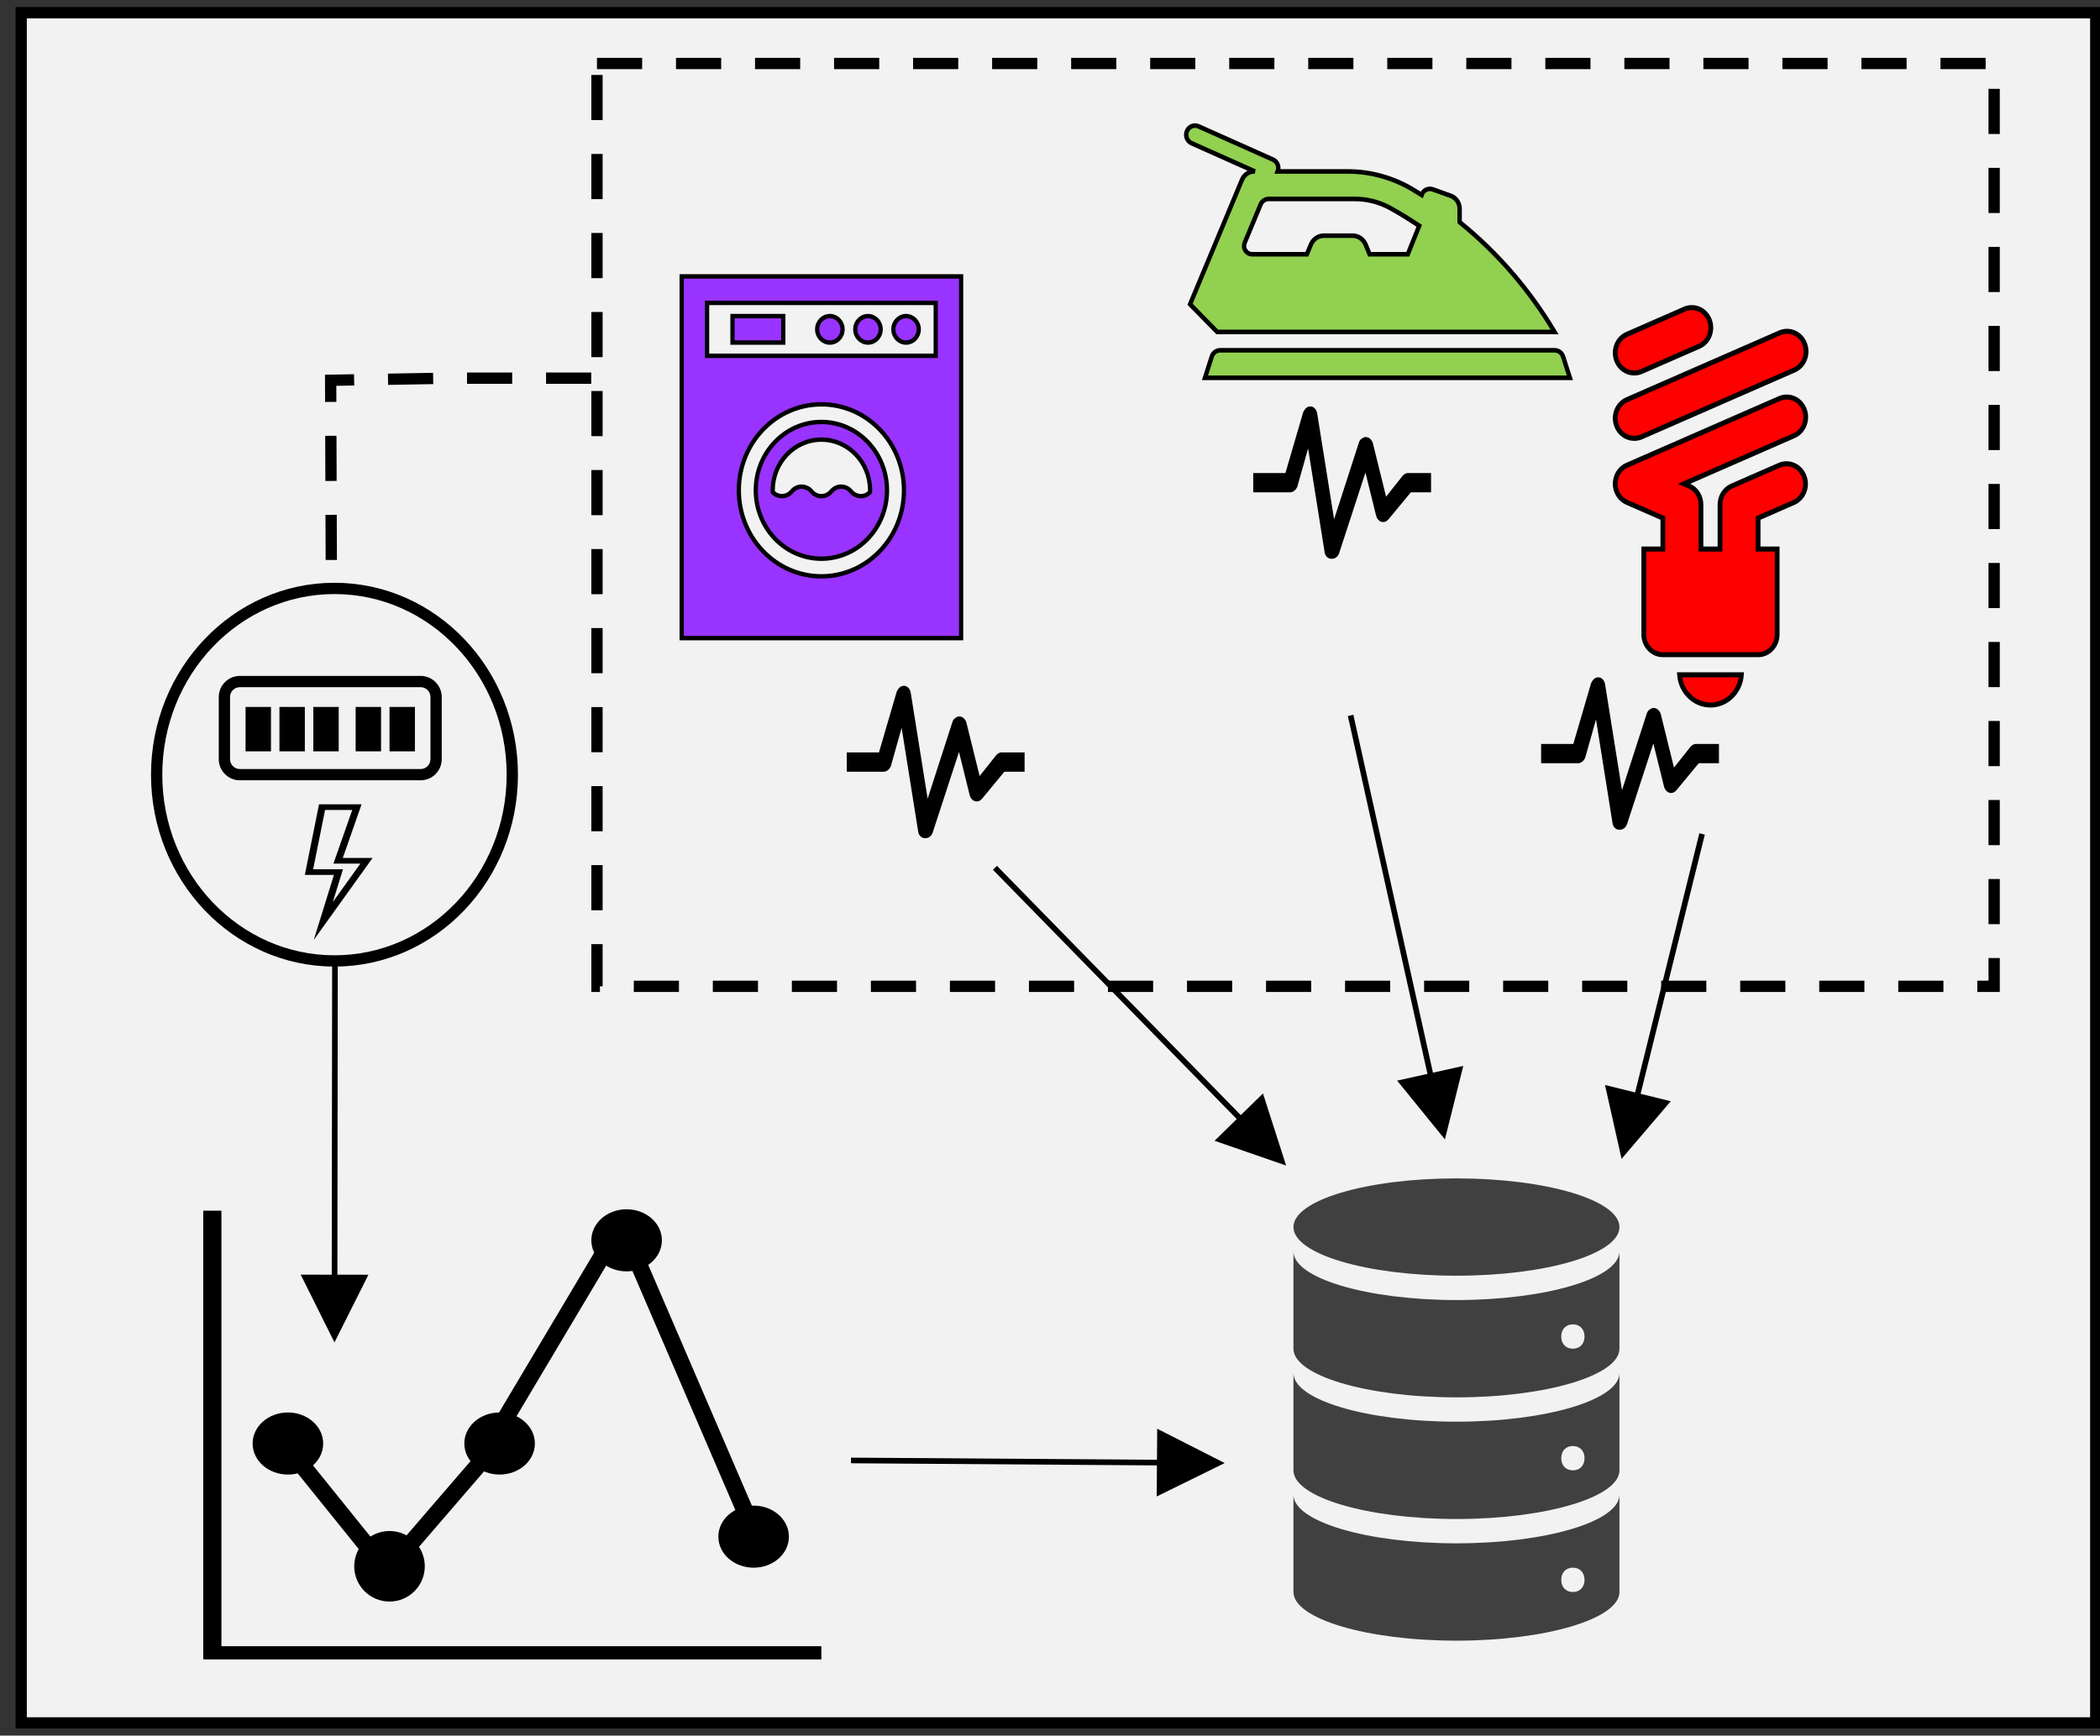 <svg width="248" height="205" xmlns="http://www.w3.org/2000/svg" xmlns:xlink="http://www.w3.org/1999/xlink" overflow="hidden"><rect width="100%" height="100%" fill="#333333" stroke="none"/><defs><clipPath id="clip0"><path d="M123 140 371 140 371 345 123 345Z" fill-rule="evenodd" clip-rule="evenodd"/></clipPath><clipPath id="clip1"><path d="M262 272 328 272 328 341 262 341Z" fill-rule="evenodd" clip-rule="evenodd"/></clipPath><clipPath id="clip2"><path d="M262 272 328 272 328 341 262 341Z" fill-rule="evenodd" clip-rule="evenodd"/></clipPath><clipPath id="clip3"><path d="M262 272 328 272 328 341 262 341Z" fill-rule="evenodd" clip-rule="evenodd"/></clipPath><clipPath id="clip4"><path d="M298 171 352 171 352 228 298 228Z" fill-rule="evenodd" clip-rule="evenodd"/></clipPath><clipPath id="clip5"><path d="M298 171 352 171 352 228 298 228Z" fill-rule="evenodd" clip-rule="evenodd"/></clipPath><clipPath id="clip6"><path d="M298 171 352 171 352 228 298 228Z" fill-rule="evenodd" clip-rule="evenodd"/></clipPath><clipPath id="clip7"><path d="M261 144 311 144 311 196 261 196Z" fill-rule="evenodd" clip-rule="evenodd"/></clipPath><clipPath id="clip8"><path d="M261 144 311 144 311 196 261 196Z" fill-rule="evenodd" clip-rule="evenodd"/></clipPath><clipPath id="clip9"><path d="M261 144 311 144 311 196 261 196Z" fill-rule="evenodd" clip-rule="evenodd"/></clipPath><clipPath id="clip10"><path d="M196 169 244 169 244 219 196 219Z" fill-rule="evenodd" clip-rule="evenodd"/></clipPath><clipPath id="clip11"><path d="M196 169 244 169 244 219 196 219Z" fill-rule="evenodd" clip-rule="evenodd"/></clipPath><clipPath id="clip12"><path d="M196 169 244 169 244 219 196 219Z" fill-rule="evenodd" clip-rule="evenodd"/></clipPath></defs><g clip-path="url(#clip0)" transform="translate(-123 -140)"><rect x="125.5" y="141.5" width="245" height="202" stroke="#000000" stroke-width="1.333" stroke-miterlimit="8" fill="#F2F2F2"/><g clip-path="url(#clip1)"><g clip-path="url(#clip2)"><g clip-path="url(#clip3)"><path d="M52.25 12.375C52.25 15.413 43.632 17.875 33 17.875 22.369 17.875 13.75 15.413 13.75 12.375 13.75 9.337 22.369 6.875 33 6.875 43.632 6.875 52.25 9.337 52.25 12.375Z" fill="#404040" transform="matrix(1 0 -0 1.045 262 272)"/><path d="M46.75 26.125C45.925 26.125 45.375 25.575 45.375 24.75 45.375 23.925 45.925 23.375 46.75 23.375 47.575 23.375 48.125 23.925 48.125 24.75 48.125 25.575 47.575 26.125 46.75 26.125ZM33 20.625C22.413 20.625 13.75 18.15 13.75 15.125L13.75 26.125C13.75 29.15 22.413 31.625 33 31.625 43.587 31.625 52.25 29.15 52.25 26.125L52.25 15.125C52.25 18.15 43.587 20.625 33 20.625Z" fill="#404040" transform="matrix(1 0 -0 1.045 262 272)"/><path d="M46.75 39.875C45.925 39.875 45.375 39.325 45.375 38.5 45.375 37.675 45.925 37.125 46.75 37.125 47.575 37.125 48.125 37.675 48.125 38.5 48.125 39.325 47.575 39.875 46.75 39.875ZM33 34.375C22.413 34.375 13.75 31.9 13.75 28.875L13.75 39.875C13.75 42.9 22.413 45.375 33 45.375 43.587 45.375 52.25 42.9 52.25 39.875L52.25 28.875C52.25 31.9 43.587 34.375 33 34.375Z" fill="#404040" transform="matrix(1 0 -0 1.045 262 272)"/><path d="M46.75 53.625C45.925 53.625 45.375 53.075 45.375 52.25 45.375 51.425 45.925 50.875 46.75 50.875 47.575 50.875 48.125 51.425 48.125 52.25 48.125 53.075 47.575 53.625 46.75 53.625ZM33 48.125C22.413 48.125 13.75 45.65 13.75 42.625L13.75 53.625C13.75 56.65 22.413 59.125 33 59.125 43.587 59.125 52.25 56.65 52.25 53.625L52.25 42.625C52.25 45.65 43.587 48.125 33 48.125Z" fill="#404040" transform="matrix(1 0 -0 1.045 262 272)"/></g></g></g><g clip-path="url(#clip4)"><g clip-path="url(#clip5)"><g clip-path="url(#clip6)"><path d="M27 49.5C28.914 49.5 30.506 48.028 30.656 46.119L23.344 46.119C23.494 48.028 25.086 49.5 27 49.5Z" stroke="#000000" stroke-width="0.562" fill="#FF0000" transform="matrix(1 0 -0 1.056 298 171)"/><path d="M38.078 16.441C37.602 15.293 36.287 14.748 35.139 15.223L17.139 22.679C15.991 23.154 15.446 24.471 15.921 25.619 16.149 26.17 16.587 26.608 17.139 26.836L21.375 28.591 21.375 32.057 19.125 32.057 19.125 41.619C19.125 42.862 20.132 43.869 21.375 43.869L32.625 43.869C33.868 43.869 34.875 42.862 34.875 41.619L34.875 32.057 32.625 32.057 32.625 28.591 36.861 26.836C38.003 26.347 38.532 25.024 38.043 23.882 37.562 22.759 36.273 22.226 35.139 22.679L29.514 25.009C28.673 25.357 28.124 26.179 28.125 27.09L28.125 32.057 25.875 32.057 25.875 27.088C25.876 26.177 25.327 25.355 24.486 25.006L23.879 24.756 36.861 19.378C38.007 18.902 38.552 17.588 38.078 16.441Z" stroke="#000000" stroke-width="0.562" fill="#FF0000" transform="matrix(1 0 -0 1.056 298 171)"/><path d="M18 19.676C18.295 19.676 18.587 19.617 18.86 19.504L36.859 12.048C38.017 11.595 38.588 10.29 38.135 9.132 37.682 7.975 36.376 7.404 35.219 7.857 35.192 7.868 35.165 7.879 35.138 7.891L17.138 15.347C15.99 15.822 15.444 17.138 15.92 18.286 16.268 19.128 17.089 19.676 18 19.676Z" stroke="#000000" stroke-width="0.562" fill="#FF0000" transform="matrix(1 0 -0 1.056 298 171)"/><path d="M18 12.363C18.295 12.363 18.587 12.305 18.86 12.191L25.678 9.367C26.82 8.878 27.349 7.555 26.86 6.413 26.379 5.291 25.09 4.757 23.956 5.21L17.139 8.034C15.991 8.509 15.445 9.825 15.92 10.974 16.268 11.815 17.089 12.364 18 12.363Z" stroke="#000000" stroke-width="0.562" fill="#FF0000" transform="matrix(1 0 -0 1.056 298 171)"/></g></g></g><g clip-path="url(#clip7)"><g clip-path="url(#clip8)"><g clip-path="url(#clip9)"><path d="M46.592 36.65C46.45 36.224 46.052 35.937 45.603 35.938L6.094 35.938C5.645 35.937 5.246 36.224 5.104 36.65L4.302 39.062 47.396 39.062Z" stroke="#000000" stroke-width="0.521" fill="#92D050" transform="matrix(1 0 -0 1.04 261 144)"/><path d="M8.676 16.566 2.54 30.709 5.747 33.854 45.591 33.854C42.624 29.062 38.826 24.837 34.375 21.379L34.375 19.866C34.375 19.198 33.951 18.605 33.319 18.388L31.197 17.659C30.662 17.477 30.079 17.756 29.887 18.288 29.496 18.052 29.102 17.821 28.705 17.595 26.383 16.294 23.764 15.615 21.102 15.625L12.888 15.625C13.1 15.101 12.854 14.503 12.335 14.279L3.536 10.501C3.008 10.274 2.395 10.518 2.168 11.047 1.941 11.576 2.185 12.188 2.714 12.416L10.19 15.625 10.109 15.625C9.487 15.625 8.924 15.995 8.676 16.566ZM22.012 18.75C23.389 18.75 24.747 19.068 25.982 19.678 26.665 20.036 27.331 20.407 27.98 20.791L29.603 21.793 28.255 25.028 23.746 25.028 23.262 23.899C22.984 23.291 22.372 22.905 21.704 22.917L18.385 22.917C17.715 22.904 17.102 23.29 16.823 23.899L16.338 25.028 9.863 25.028C9.342 25.028 8.92 24.606 8.919 24.085 8.919 23.957 8.945 23.83 8.996 23.712L9.001 23.7 10.869 19.377C11.035 18.996 11.41 18.75 11.825 18.75Z" stroke="#000000" stroke-width="0.521" fill="#92D050" transform="matrix(1 0 -0 1.04 261 144)"/></g></g></g><g clip-path="url(#clip10)"><g clip-path="url(#clip11)"><g clip-path="url(#clip12)"><path d="M40.503 6.5 40.503 3.5 7.503 3.5 7.503 5.5 7.503 5.5 7.503 16 7.503 16 7.503 44.5 40.503 44.5 40.503 12.5 40.503 12.5 40.503 6.5ZM24.003 37.5C18.618 37.5 14.253 33.135 14.253 27.75 14.253 22.365 18.618 18 24.003 18 29.388 18 33.753 22.365 33.753 27.75 33.753 33.135 29.388 37.5 24.003 37.5ZM37.503 12.5 10.503 12.5 10.503 6.5 37.503 6.5Z" stroke="#000000" stroke-width="0.5" fill="#9933FF" transform="matrix(1 0 -0 1.042 196 169)"/><path d="M13.502 8 19.503 8 19.503 11 13.502 11Z" stroke="#000000" stroke-width="0.5" fill="#9933FF" transform="matrix(1 0 -0 1.042 196 169)"/><path d="M24.003 20C19.723 20 16.253 23.47 16.253 27.75 16.253 32.03 19.723 35.5 24.003 35.5 28.283 35.5 31.753 32.03 31.753 27.75 31.748 23.472 28.281 20.005 24.003 20ZM29.742 27.961C29.147 28.557 28.181 28.557 27.585 27.961 27.557 27.933 27.529 27.903 27.503 27.872 26.956 27.228 25.989 27.149 25.345 27.697 25.282 27.751 25.223 27.809 25.169 27.872 24.622 28.517 23.657 28.595 23.012 28.048 22.949 27.994 22.89 27.936 22.837 27.872 22.289 27.228 21.323 27.149 20.678 27.697 20.615 27.751 20.557 27.809 20.503 27.872 19.956 28.514 18.993 28.59 18.352 28.043 18.322 28.017 18.292 27.989 18.264 27.961 18.261 27.89 18.253 27.822 18.253 27.75 18.253 24.574 20.827 22 24.003 22 27.179 22 29.753 24.574 29.753 27.75 29.753 27.822 29.745 27.89 29.742 27.961Z" stroke="#000000" stroke-width="0.5" fill="#9933FF" transform="matrix(1 0 -0 1.042 196 169)"/><path d="M26.503 9.5C26.503 10.328 25.831 11 25.003 11 24.174 11 23.503 10.328 23.503 9.5 23.503 8.672 24.174 8 25.003 8 25.831 8 26.503 8.672 26.503 9.5Z" stroke="#000000" stroke-width="0.5" fill="#9933FF" transform="matrix(1 0 -0 1.042 196 169)"/><path d="M31.003 9.5C31.003 10.328 30.331 11 29.503 11 28.674 11 28.003 10.328 28.003 9.5 28.003 8.672 28.674 8 29.503 8 30.331 8 31.003 8.672 31.003 9.5Z" stroke="#000000" stroke-width="0.5" fill="#9933FF" transform="matrix(1 0 -0 1.042 196 169)"/><path d="M35.502 9.5C35.502 10.328 34.831 11 34.002 11 33.174 11 32.502 10.328 32.502 9.5 32.502 8.672 33.174 8 34.002 8 34.831 8 35.502 8.672 35.502 9.5Z" stroke="#000000" stroke-width="0.5" fill="#9933FF" transform="matrix(1 0 -0 1.042 196 169)"/></g></g></g><rect x="193.5" y="147.5" width="165" height="109" stroke="#000000" stroke-width="1.333" stroke-miterlimit="8" stroke-dasharray="5.333 4" fill="none"/><path d="M192.82 184.666 176.165 184.666 162.048 184.916 162.134 209.416" stroke="#000000" stroke-width="1.333" stroke-miterlimit="8" stroke-dasharray="5.333 4" fill="none" fill-rule="evenodd"/><path d="M240.738 242.267 270.462 272.665 269.985 273.131 240.262 242.733ZM272.151 269.149 274.884 277.665 266.431 274.742Z"/><path d="M282.825 224.428 292.516 267.999 291.865 268.144 282.175 224.572ZM295.806 265.901 293.638 274.579 287.997 267.638Z"/><path d="M0.324-0.08 8.228 31.827 7.581 31.987-0.324 0.08ZM11.467 29.651 9.508 38.378 3.702 31.575Z" transform="matrix(-1 -8.74228e-08 -8.74228e-08 1 324.008 238.5)"/><path d="M243.951 228.873 241.174 228.873C240.93 228.93 240.687 229.101 240.541 229.328L238.689 231.661 237.13 225.346C236.984 224.834 236.497 224.492 236.058 224.663 235.814 224.777 235.571 224.947 235.473 225.289L232.55 234.335 230.552 221.818C230.455 221.249 230.016 220.908 229.578 221.022 229.285 221.079 229.042 221.363 228.896 221.705L226.8 228.873 223 228.873 223 231.149 227.434 231.149C227.824 231.092 228.165 230.751 228.262 230.295L229.48 225.971 231.429 238.204C231.478 238.659 231.819 239 232.209 239L232.306 239C232.647 239 232.988 238.772 233.135 238.374L236.253 228.816 237.52 233.937C237.666 234.449 238.104 234.79 238.592 234.619 238.738 234.562 238.884 234.449 238.981 234.335L241.613 231.149 244 231.149 244 228.873Z" fill-rule="evenodd"/><path d="M291.951 195.873 289.174 195.873C288.93 195.93 288.687 196.101 288.541 196.328L286.689 198.661 285.13 192.346C284.984 191.834 284.497 191.492 284.058 191.663 283.814 191.777 283.571 191.947 283.473 192.289L280.55 201.335 278.552 188.818C278.455 188.249 278.016 187.908 277.578 188.022 277.285 188.079 277.042 188.363 276.896 188.705L274.8 195.873 271 195.873 271 198.149 275.434 198.149C275.824 198.092 276.165 197.751 276.262 197.295L277.48 192.971 279.429 205.204C279.478 205.659 279.819 206 280.209 206L280.306 206C280.647 206 280.988 205.772 281.135 205.374L284.253 195.816 285.52 200.937C285.666 201.449 286.104 201.79 286.592 201.619 286.738 201.562 286.884 201.449 286.981 201.335L289.613 198.149 292 198.149 292 195.873Z" fill-rule="evenodd"/><path d="M325.951 227.873 323.174 227.873C322.93 227.93 322.687 228.101 322.541 228.328L320.689 230.661 319.13 224.346C318.984 223.834 318.497 223.492 318.058 223.663 317.814 223.777 317.571 223.947 317.473 224.289L314.55 233.335 312.552 220.818C312.455 220.249 312.016 219.908 311.578 220.022 311.285 220.079 311.042 220.363 310.896 220.705L308.8 227.873 305 227.873 305 230.149 309.434 230.149C309.824 230.092 310.165 229.751 310.262 229.295L311.48 224.971 313.429 237.204C313.478 237.659 313.819 238 314.209 238L314.306 238C314.647 238 314.988 237.772 315.135 237.374L318.253 227.816 319.52 232.937C319.666 233.449 320.104 233.79 320.592 233.619 320.738 233.562 320.884 233.449 320.981 233.335L323.613 230.149 326 230.149 326 227.873Z" fill-rule="evenodd"/><path d="M149.148 283 147 283 147 336 220 336 220 334.441 149.148 334.441 149.148 283Z" fill-rule="evenodd"/><path d="M178.5 310.5C178.5 308.843 180.067 307.5 182 307.5 183.933 307.5 185.5 308.843 185.5 310.5 185.5 312.157 183.933 313.5 182 313.5 180.067 313.5 178.5 312.157 178.5 310.5Z" stroke="#000000" stroke-width="1.333" stroke-miterlimit="8" fill-rule="evenodd"/><path d="M193.5 286.5C193.5 284.843 195.067 283.5 197 283.5 198.933 283.5 200.5 284.843 200.5 286.5 200.5 288.157 198.933 289.5 197 289.5 195.067 289.5 193.5 288.157 193.5 286.5Z" stroke="#000000" stroke-width="1.333" stroke-miterlimit="8" fill-rule="evenodd"/><path d="M208.5 321.5C208.5 319.843 210.067 318.5 212 318.5 213.933 318.5 215.5 319.843 215.5 321.5 215.5 323.157 213.933 324.5 212 324.5 210.067 324.5 208.5 323.157 208.5 321.5Z" stroke="#000000" stroke-width="1.333" stroke-miterlimit="8" fill-rule="evenodd"/><path d="M0 0 11.525 13.371" stroke="#000000" stroke-width="2" stroke-miterlimit="8" fill="none" fill-rule="evenodd" transform="matrix(1 0 0 -1 168 326.371)"/><path d="M165.5 325C165.5 323.067 167.067 321.5 169 321.5 170.933 321.5 172.5 323.067 172.5 325 172.5 326.933 170.933 328.5 169 328.5 167.067 328.5 165.5 326.933 165.5 325Z" stroke="#000000" stroke-width="1.333" stroke-miterlimit="8" fill-rule="evenodd"/><path d="M153.5 310.5C153.5 308.843 155.067 307.5 157 307.5 158.933 307.5 160.5 308.843 160.5 310.5 160.5 312.157 158.933 313.5 157 313.5 155.067 313.5 153.5 312.157 153.5 310.5Z" stroke="#000000" stroke-width="1.333" stroke-miterlimit="8" fill-rule="evenodd"/><path d="M0 0 14.097 23.681" stroke="#000000" stroke-width="2" stroke-miterlimit="8" fill="none" fill-rule="evenodd" transform="matrix(1 0 0 -1 182 308.681)"/><path d="M157 311 167.693 324.262" stroke="#000000" stroke-width="2" stroke-miterlimit="8" fill="none" fill-rule="evenodd"/><path d="M212.848 322.816 197 286" stroke="#000000" stroke-width="2" stroke-miterlimit="8" fill="none" fill-rule="evenodd"/><path d="M223.502 312.167 260.966 312.429 260.962 313.095 223.498 312.833ZM259.659 308.753 267.63 312.809 259.603 316.753Z"/><path d="M0.333-0 0.384 38.391-0.283 38.392-0.333 0ZM4.049 37.053 0.059 45.058-3.951 37.063Z" transform="matrix(-1 -8.74228e-08 -8.74228e-08 1 162.559 253.5)"/><path d="M141.5 231.5C141.5 219.35 150.902 209.5 162.5 209.5 174.098 209.5 183.5 219.35 183.5 231.5 183.5 243.65 174.098 253.5 162.5 253.5 150.902 253.5 141.5 243.65 141.5 231.5Z" stroke="#000000" stroke-width="1.333" stroke-miterlimit="8" fill="none" fill-rule="evenodd"/><path d="M149.5 222.333C149.5 221.321 150.321 220.5 151.333 220.5L172.667 220.5C173.679 220.5 174.5 221.321 174.5 222.333L174.5 229.667C174.5 230.679 173.679 231.5 172.667 231.5L151.333 231.5C150.321 231.5 149.5 230.679 149.5 229.667Z" stroke="#000000" stroke-width="1.333" stroke-miterlimit="8" fill="none" fill-rule="evenodd"/><path d="M153.5 223.5 153.5 228.743" stroke="#000000" stroke-width="3" stroke-miterlimit="8" fill="none" fill-rule="evenodd"/><path d="M157.5 223.5 157.5 228.743" stroke="#000000" stroke-width="3" stroke-miterlimit="8" fill="none" fill-rule="evenodd"/><path d="M161.5 223.5 161.5 228.743" stroke="#000000" stroke-width="3" stroke-miterlimit="8" fill="none" fill-rule="evenodd"/><path d="M166.5 223.5 166.5 228.743" stroke="#000000" stroke-width="3" stroke-miterlimit="8" fill="none" fill-rule="evenodd"/><path d="M170.5 223.5 170.5 228.743" stroke="#000000" stroke-width="3" stroke-miterlimit="8" fill="none" fill-rule="evenodd"/><path d="M165.702 235 160.675 235 159 243.338 162.435 243.338 160.061 250.995C160.061 250.997 160.062 250.999 160.064 251 160.066 251 160.068 251 160.069 250.998L167 241.337 163.482 241.337ZM165.558 242.004 162.318 246.526C162.31 246.538 162.306 246.536 162.31 246.524L163.248 243.498 163.504 242.671 159.982 242.671 161.39 235.667 164.598 235.667 162.675 241.158 162.378 242.004 165.558 242.004Z" fill-rule="evenodd"/></g></svg>